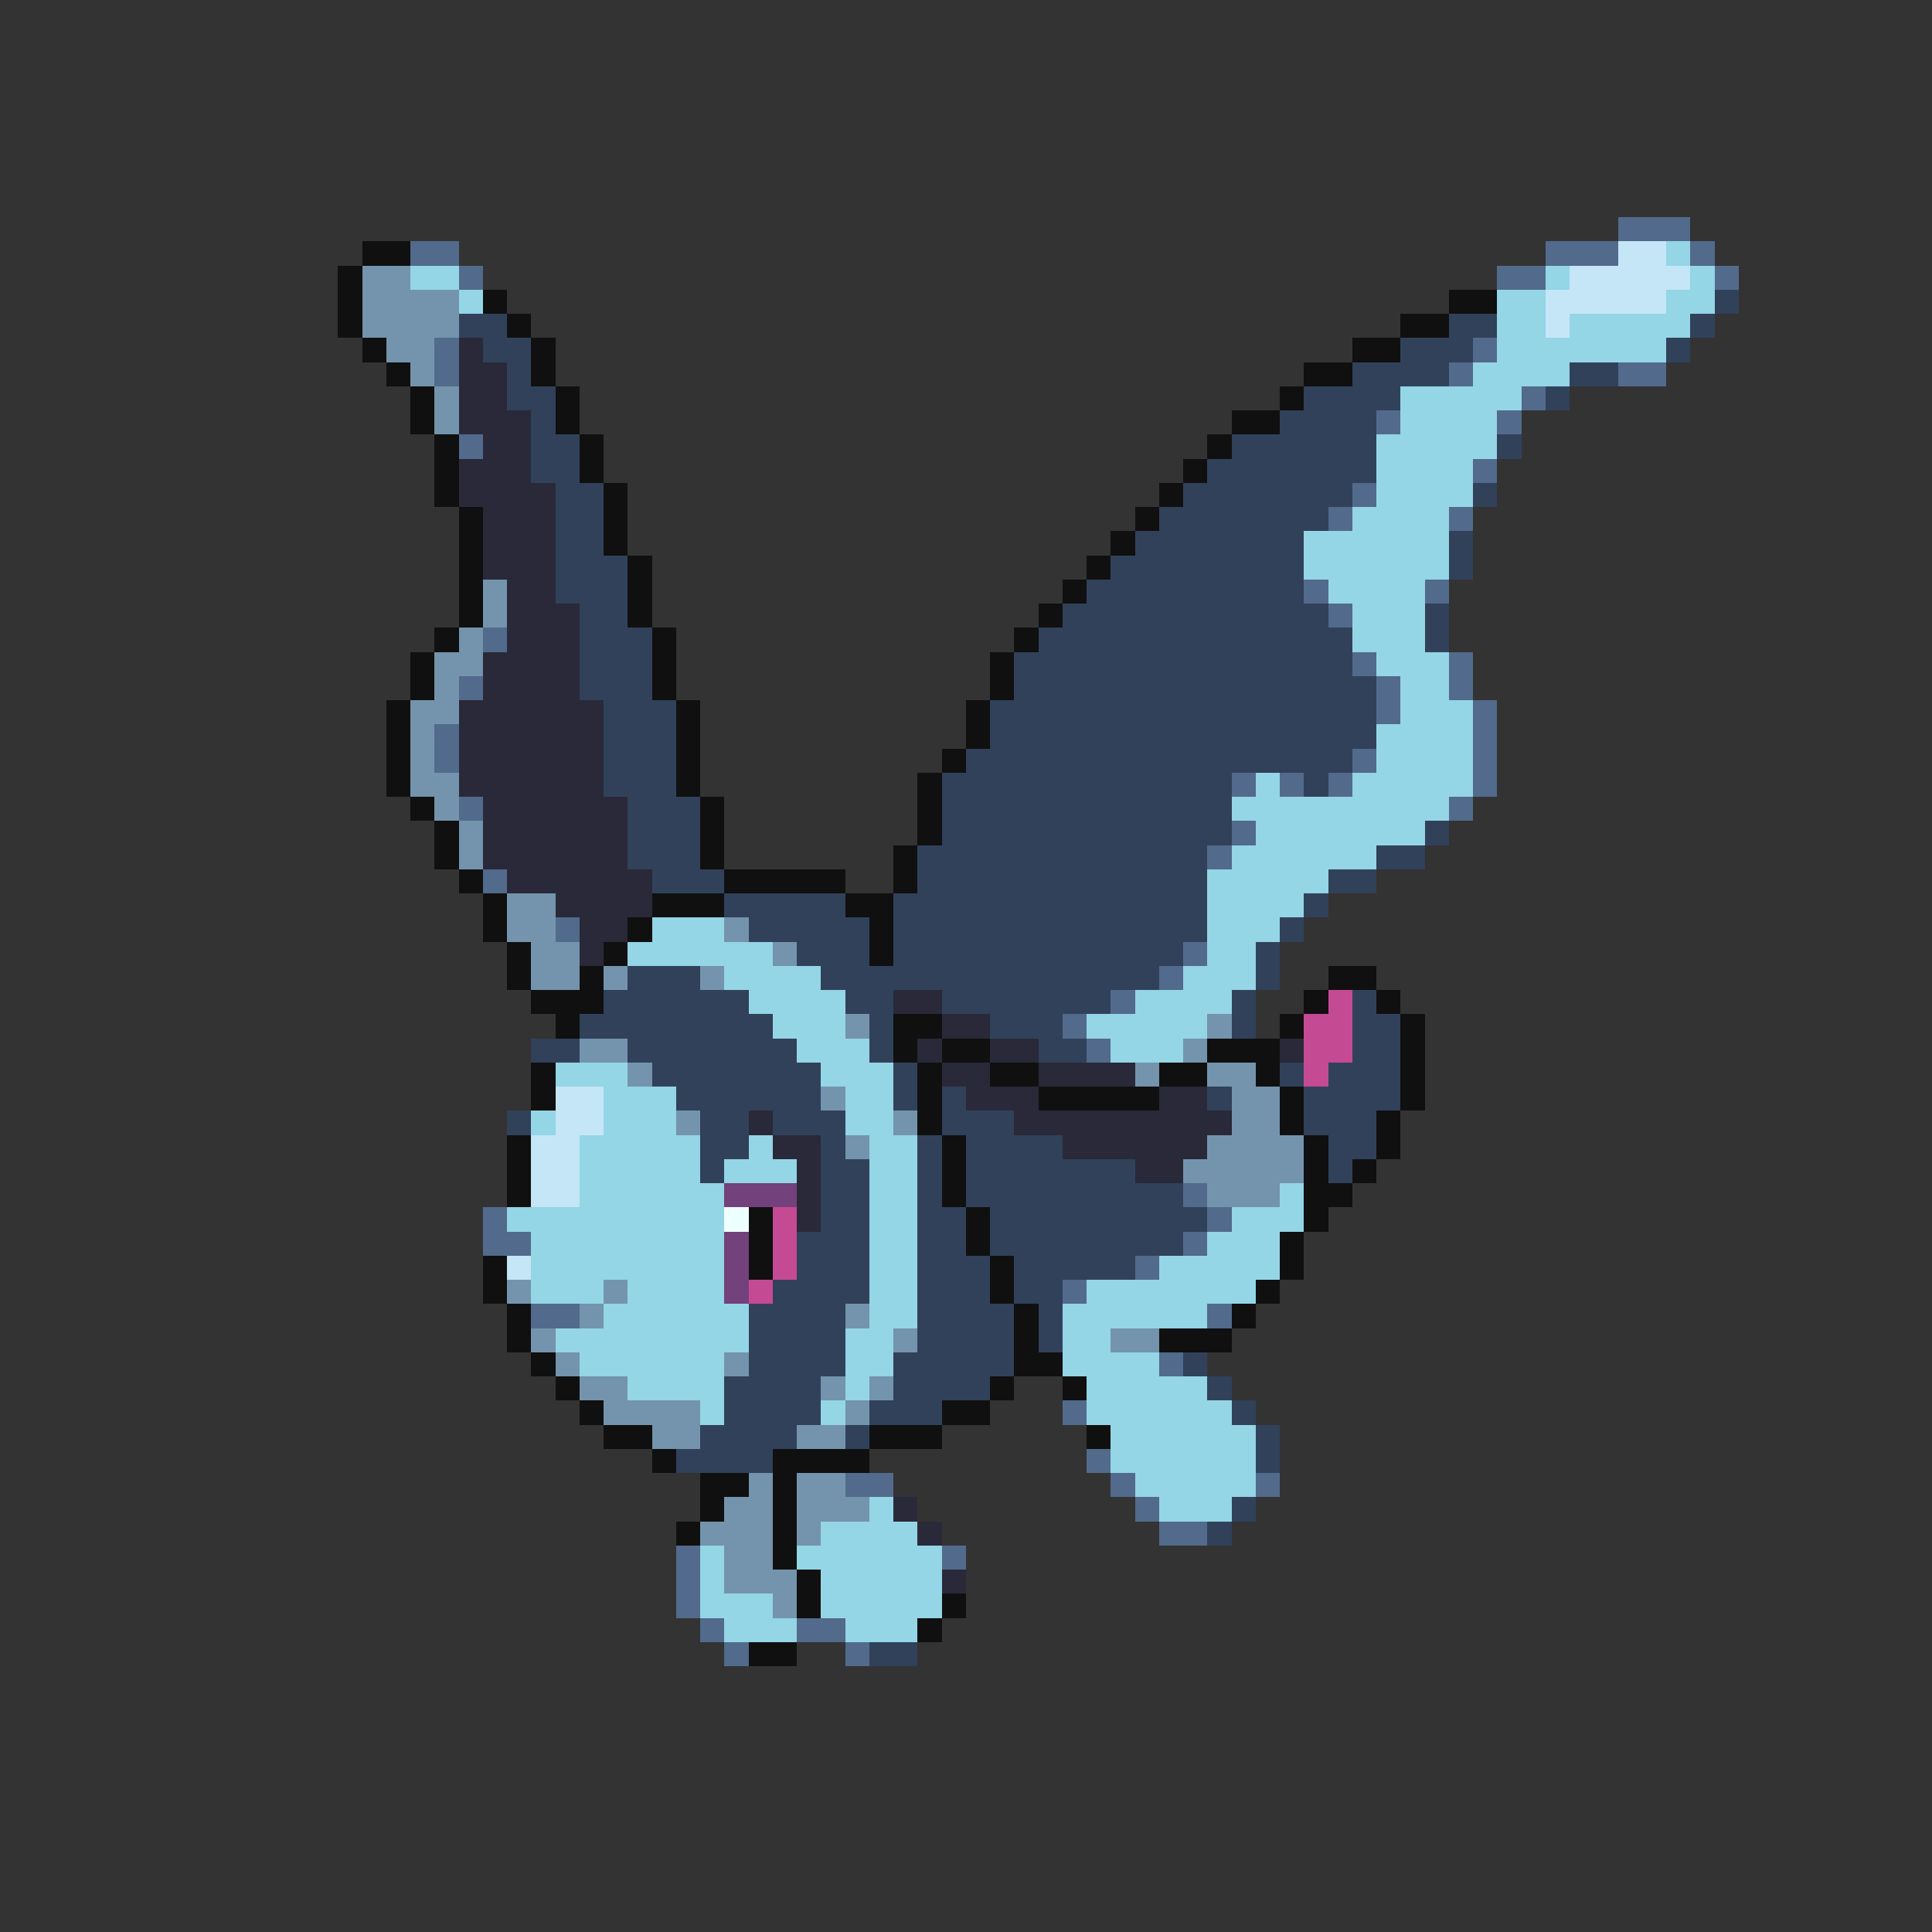 <svg xmlns="http://www.w3.org/2000/svg" viewBox="0 -0.5 80 80" shape-rendering="crispEdges">
<rect x="0" y="-0.5" width="80" height="80" fill="#333333" stroke="none"/>
<path stroke="#526a8b" d="M67 9h3M17 10h2M64 10h3M70 10h1M19 11h1M62 11h2M71 11h1M18 14h1M61 14h1M18 15h1M60 15h1M67 15h2M63 16h1M57 17h1M62 17h1M19 18h1M61 19h1M56 20h1M55 21h1M60 21h1M54 24h1M59 24h1M55 25h1M20 26h1M56 27h1M60 27h1M19 28h1M57 28h1M60 28h1M57 29h1M61 29h1M18 30h1M61 30h1M18 31h1M56 31h1M61 31h1M51 32h1M53 32h1M55 32h1M61 32h1M19 33h1M60 33h1M51 34h1M50 35h1M20 36h1M23 38h1M49 39h1M48 40h1M46 41h1M44 42h1M45 43h1M49 49h1M20 50h1M50 50h1M20 51h2M49 51h1M47 52h1M44 53h1M22 54h2M50 54h1M48 56h1M44 58h1M45 60h1M35 61h2M46 61h1M52 61h1M47 62h1M48 63h2M28 64h1M39 64h1M28 65h1M28 66h1M29 67h1M33 67h2M30 68h1M35 68h1" />
<path stroke="#101010" d="M15 10h2M14 11h1M14 12h1M20 12h1M60 12h2M14 13h1M21 13h1M58 13h2M15 14h1M22 14h1M56 14h2M16 15h1M22 15h1M54 15h2M17 16h1M23 16h1M53 16h1M17 17h1M23 17h1M51 17h2M18 18h1M24 18h1M50 18h1M18 19h1M24 19h1M49 19h1M18 20h1M25 20h1M48 20h1M19 21h1M25 21h1M47 21h1M19 22h1M25 22h1M46 22h1M19 23h1M26 23h1M45 23h1M19 24h1M26 24h1M44 24h1M19 25h1M26 25h1M43 25h1M18 26h1M27 26h1M42 26h1M17 27h1M27 27h1M41 27h1M17 28h1M27 28h1M41 28h1M16 29h1M28 29h1M40 29h1M16 30h1M28 30h1M40 30h1M16 31h1M28 31h1M39 31h1M16 32h1M28 32h1M38 32h1M17 33h1M29 33h1M38 33h1M18 34h1M29 34h1M38 34h1M18 35h1M29 35h1M37 35h1M19 36h1M30 36h5M37 36h1M20 37h1M27 37h3M35 37h2M20 38h1M26 38h1M36 38h1M21 39h1M25 39h1M36 39h1M21 40h1M24 40h1M55 40h2M22 41h3M54 41h1M57 41h1M23 42h1M37 42h2M53 42h1M58 42h1M37 43h1M39 43h2M50 43h3M58 43h1M22 44h1M38 44h1M41 44h2M48 44h2M52 44h1M58 44h1M22 45h1M38 45h1M43 45h5M53 45h1M58 45h1M38 46h1M53 46h1M57 46h1M21 47h1M39 47h1M54 47h1M57 47h1M21 48h1M39 48h1M54 48h1M56 48h1M21 49h1M39 49h1M54 49h2M31 50h1M40 50h1M54 50h1M31 51h1M40 51h1M53 51h1M20 52h1M31 52h1M41 52h1M53 52h1M20 53h1M41 53h1M52 53h1M21 54h1M42 54h1M51 54h1M21 55h1M42 55h1M48 55h3M22 56h1M42 56h2M23 57h1M41 57h1M44 57h1M24 58h1M39 58h2M25 59h2M36 59h3M45 59h1M27 60h1M32 60h4M29 61h2M32 61h1M29 62h1M32 62h1M28 63h1M32 63h1M32 64h1M33 65h1M33 66h1M39 66h1M38 67h1M31 68h2" />
<path stroke="#c5e6f6" d="M67 10h2M65 11h5M64 12h5M64 13h1M23 45h2M23 46h2M22 47h2M22 48h2M22 49h2M21 52h1" />
<path stroke="#94d5e6" d="M69 10h1M17 11h2M64 11h1M70 11h1M19 12h1M62 12h2M69 12h2M62 13h2M65 13h5M62 14h7M61 15h4M58 16h5M58 17h4M57 18h5M57 19h4M57 20h4M56 21h4M54 22h6M54 23h6M55 24h4M56 25h3M56 26h3M57 27h3M58 28h2M58 29h3M57 30h4M57 31h4M52 32h1M56 32h5M51 33h9M52 34h7M51 35h6M50 36h5M50 37h4M27 38h3M50 38h3M26 39h6M50 39h2M30 40h4M49 40h3M31 41h4M47 41h4M32 42h3M45 42h5M33 43h3M46 43h3M23 44h3M34 44h3M25 45h3M35 45h2M22 46h1M25 46h3M35 46h2M24 47h5M31 47h1M36 47h2M24 48h5M30 48h3M36 48h2M24 49h6M36 49h2M53 49h1M21 50h9M36 50h2M51 50h3M22 51h8M36 51h2M50 51h3M22 52h8M36 52h2M48 52h5M22 53h3M26 53h4M36 53h2M45 53h7M25 54h6M36 54h2M44 54h6M23 55h8M35 55h2M44 55h2M24 56h6M35 56h2M44 56h4M26 57h4M35 57h1M45 57h5M29 58h1M34 58h1M45 58h6M46 59h6M46 60h6M47 61h5M36 62h1M48 62h3M34 63h4M29 64h1M33 64h6M29 65h1M34 65h5M29 66h3M34 66h5M30 67h3M35 67h3" />
<path stroke="#7394ac" d="M15 11h2M15 12h4M15 13h4M16 14h2M17 15h1M18 16h1M18 17h1M20 24h1M20 25h1M19 26h1M18 27h2M18 28h1M17 29h2M17 30h1M17 31h1M17 32h2M18 33h1M19 34h1M19 35h1M21 37h2M21 38h2M30 38h1M22 39h2M32 39h1M22 40h2M25 40h1M29 40h1M35 42h1M50 42h1M24 43h2M49 43h1M26 44h1M47 44h1M50 44h2M34 45h1M51 45h2M28 46h1M37 46h1M51 46h2M35 47h1M50 47h4M49 48h5M50 49h3M21 53h1M25 53h1M24 54h1M35 54h1M22 55h1M37 55h1M46 55h2M23 56h1M30 56h1M24 57h2M34 57h1M36 57h1M25 58h4M35 58h1M27 59h2M33 59h2M31 61h1M33 61h2M30 62h2M33 62h3M29 63h3M33 63h1M30 64h2M30 65h3M32 66h1" />
<path stroke="#31415a" d="M71 12h1M19 13h2M60 13h2M70 13h1M20 14h2M58 14h3M69 14h1M21 15h1M56 15h4M65 15h2M21 16h2M54 16h4M64 16h1M22 17h1M53 17h4M22 18h2M51 18h6M62 18h1M22 19h2M50 19h7M23 20h2M49 20h7M61 20h1M23 21h2M48 21h7M23 22h2M47 22h7M60 22h1M23 23h3M46 23h8M60 23h1M23 24h3M45 24h9M24 25h2M44 25h11M59 25h1M24 26h3M43 26h13M59 26h1M24 27h3M42 27h14M24 28h3M42 28h15M25 29h3M41 29h16M25 30h3M41 30h16M25 31h3M40 31h16M25 32h3M39 32h12M54 32h1M26 33h3M39 33h12M26 34h3M39 34h12M59 34h1M26 35h3M38 35h12M57 35h2M27 36h3M38 36h12M55 36h2M30 37h5M37 37h13M54 37h1M31 38h5M37 38h13M53 38h1M33 39h3M37 39h12M52 39h1M26 40h3M34 40h14M52 40h1M25 41h6M35 41h2M39 41h7M51 41h1M56 41h1M24 42h8M36 42h1M41 42h3M51 42h1M56 42h2M22 43h2M26 43h7M36 43h1M43 43h2M56 43h2M27 44h7M37 44h1M53 44h1M55 44h3M28 45h6M37 45h1M39 45h1M50 45h1M54 45h4M21 46h1M29 46h2M32 46h3M39 46h3M54 46h3M29 47h2M34 47h1M38 47h1M40 47h4M55 47h2M29 48h1M34 48h2M38 48h1M40 48h7M55 48h1M34 49h2M38 49h1M40 49h9M34 50h2M38 50h2M41 50h9M33 51h3M38 51h2M41 51h8M33 52h3M38 52h3M42 52h5M32 53h4M38 53h3M42 53h2M31 54h4M38 54h4M43 54h1M31 55h4M38 55h4M43 55h1M31 56h4M37 56h5M49 56h1M30 57h4M37 57h4M50 57h1M30 58h4M36 58h3M51 58h1M29 59h4M35 59h1M52 59h1M28 60h4M52 60h1M51 62h1M50 63h1M36 68h2" />
<path stroke="#292939" d="M19 14h1M19 15h2M19 16h2M19 17h3M20 18h2M19 19h3M19 20h4M20 21h3M20 22h3M20 23h3M21 24h2M21 25h3M21 26h3M20 27h4M20 28h4M19 29h6M19 30h6M19 31h6M19 32h6M20 33h6M20 34h6M20 35h6M21 36h6M23 37h4M24 38h2M24 39h1M37 41h2M39 42h2M38 43h1M41 43h2M53 43h1M39 44h2M43 44h4M40 45h3M48 45h2M31 46h1M42 46h9M32 47h2M44 47h6M33 48h1M47 48h2M33 49h1M33 50h1M37 62h1M38 63h1M39 65h1" />
<path stroke="#c54a94" d="M55 41h1M54 42h2M54 43h2M54 44h1M32 50h1M32 51h1M32 52h1M31 53h1" />
<path stroke="#73417b" d="M30 49h3M30 51h1M30 52h1M30 53h1" />
<path stroke="#eeffff" d="M30 50h1" />
</svg>